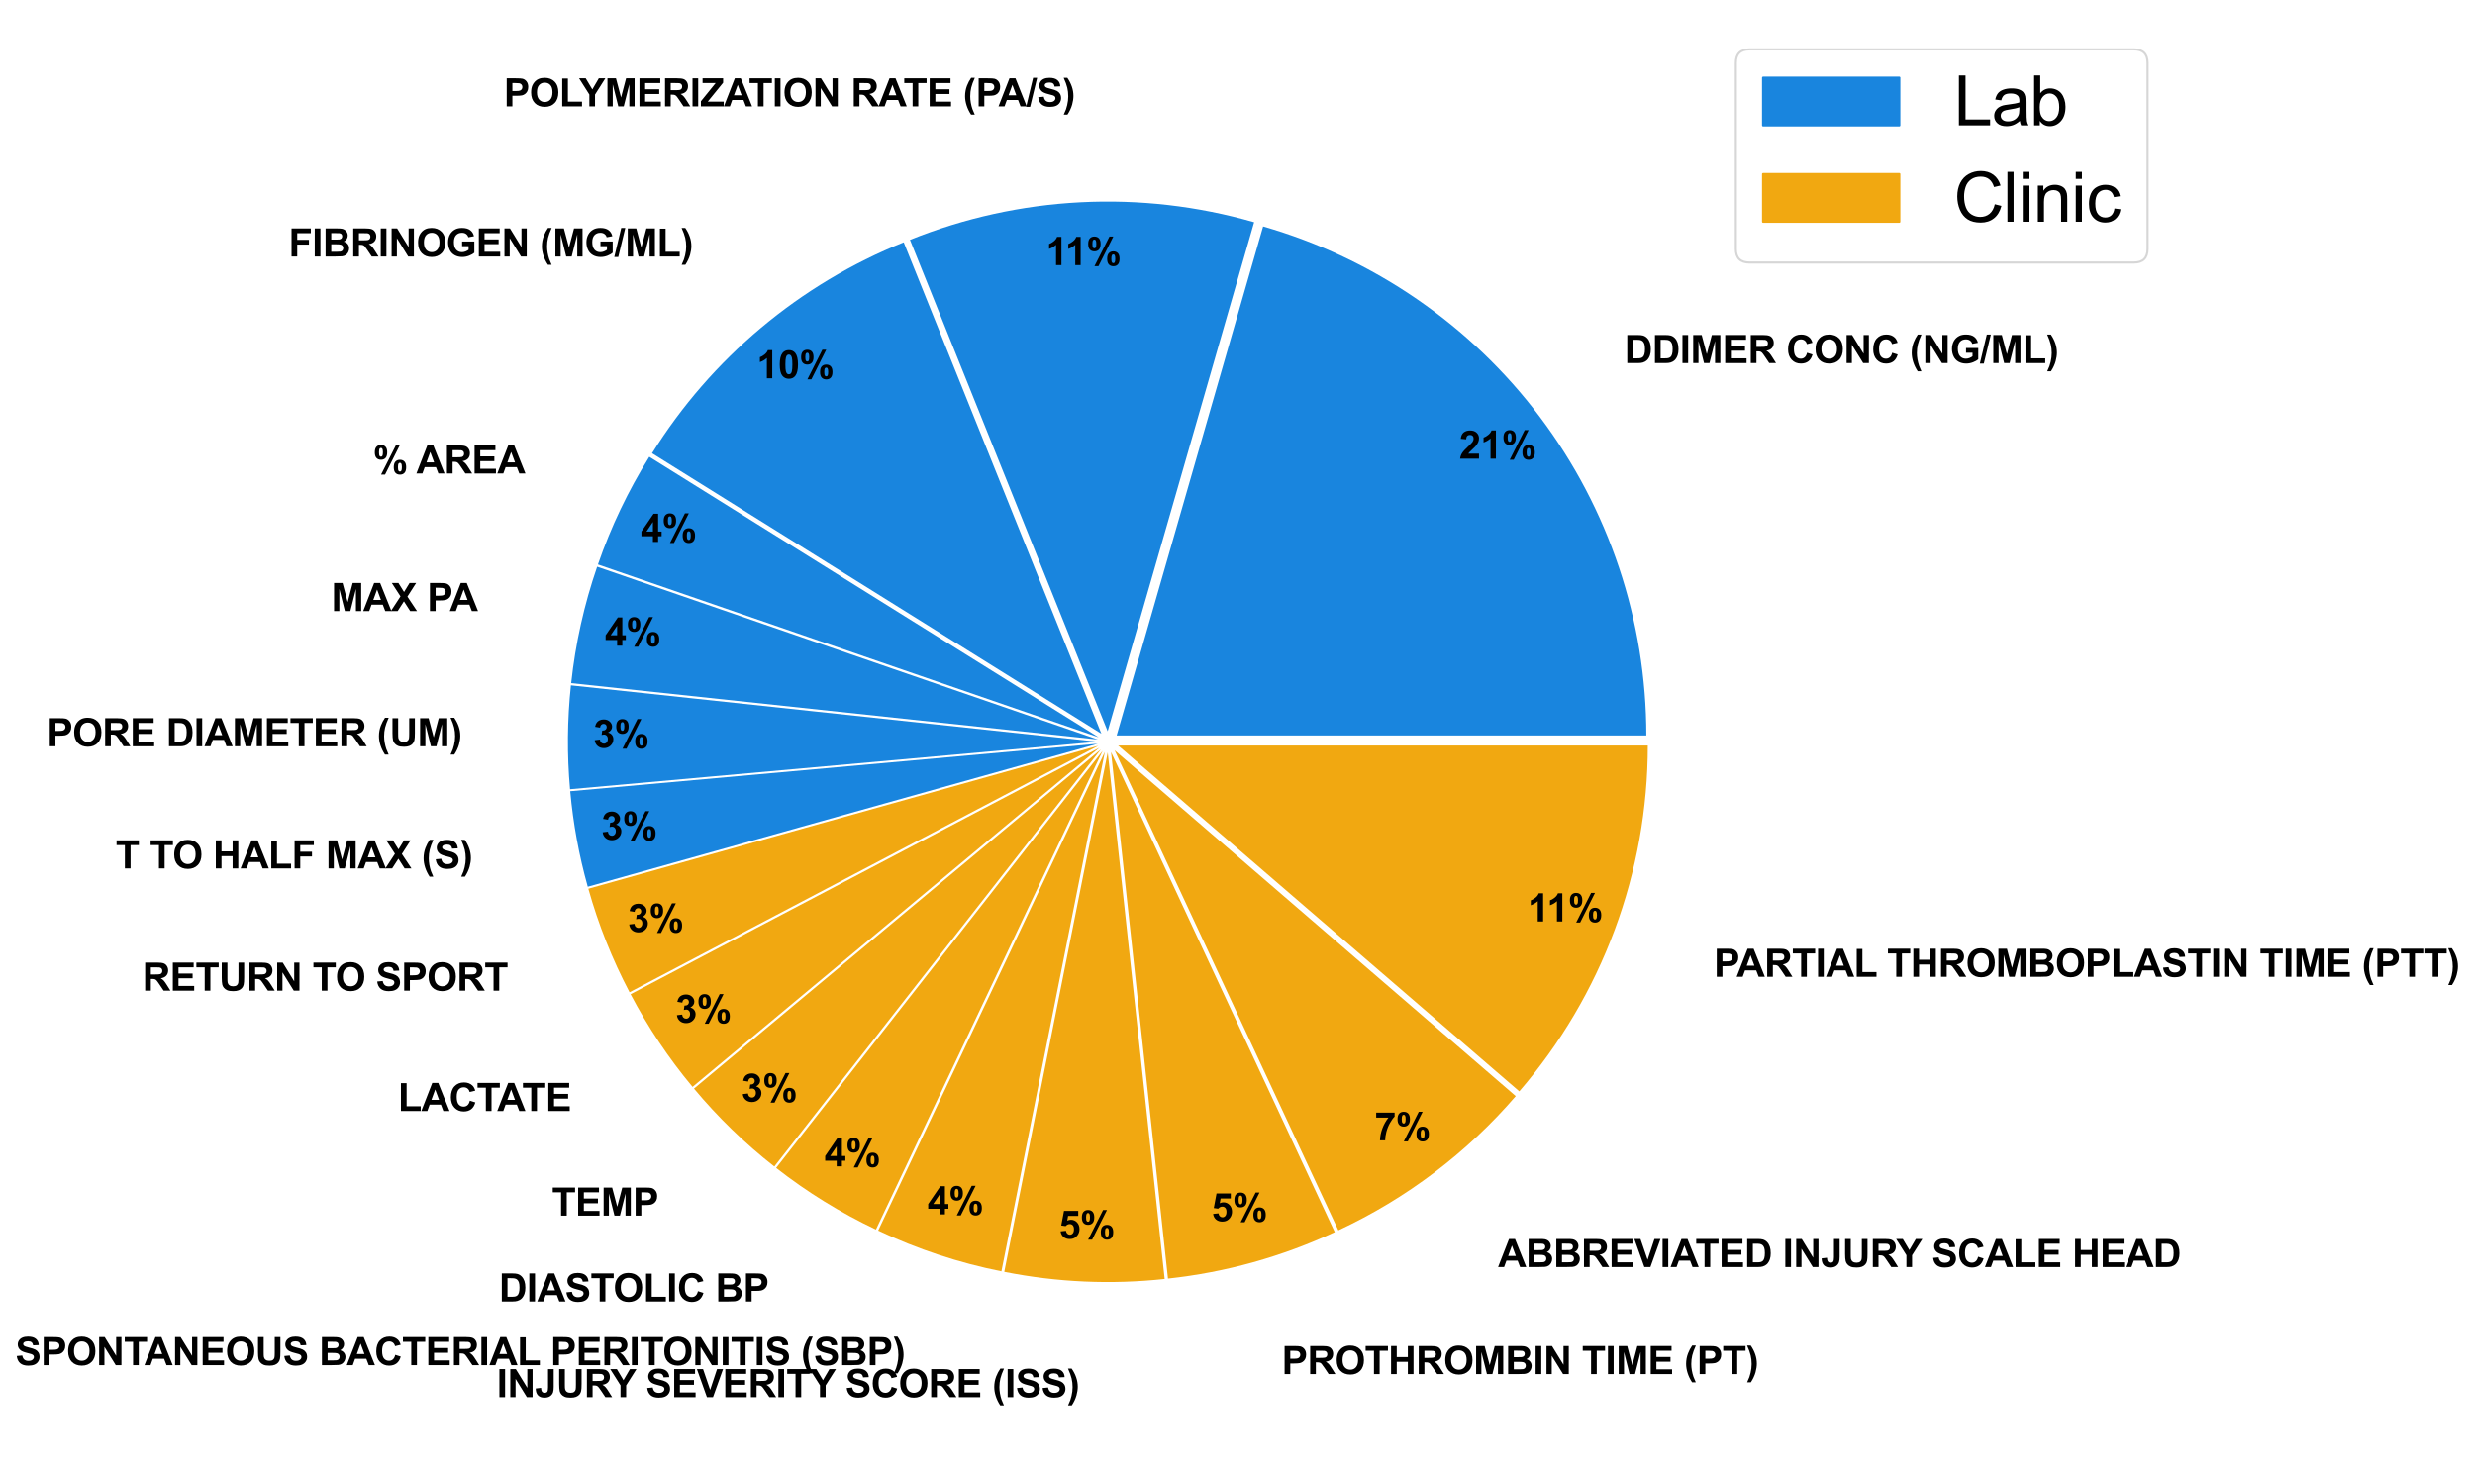 <?xml version="1.0" encoding="utf-8" standalone="no"?>
<!DOCTYPE svg PUBLIC "-//W3C//DTD SVG 1.1//EN"
  "http://www.w3.org/Graphics/SVG/1.1/DTD/svg11.dtd">
<svg xmlns:xlink="http://www.w3.org/1999/xlink" width="1162.648pt" height="696.96pt" viewBox="0 0 1162.648 696.96" xmlns="http://www.w3.org/2000/svg" version="1.1">
 <defs>
  <style type="text/css">*{stroke-linejoin: round; stroke-linecap: butt}</style>
 </defs>
 <g id="figure_1">
  <g id="patch_1">
   <path d="M 0 696.96 
L 1162.648 696.96 
L 1162.648 0 
L 0 0 
z
" style="fill: #ffffff"/>
  </g>
  <g id="axes_1">
   <g id="patch_2">
    <path d="M 773.374 345.486 
C 773.374 291.505 755.806 238.962 723.339 195.836 
C 690.872 152.71 645.236 121.299 593.359 106.372 
L 524.558 345.486 
z
" style="fill: #1985de"/>
   </g>
   <g id="patch_3">
    <path d="M 589.129 104.395 
C 562.662 96.779 535.113 93.611 507.607 95.019 
C 480.102 96.427 453.02 102.392 427.469 112.671 
L 520.328 343.509 
z
" style="fill: #1985de"/>
   </g>
   <g id="patch_4">
    <path d="M 424.526 113.827 
C 400.225 123.602 377.618 137.155 357.544 153.982 
C 337.47 170.809 320.178 190.701 306.309 212.922 
L 517.385 344.666 
z
" style="fill: #1985de"/>
   </g>
   <g id="patch_5">
    <path d="M 305.015 214.593 
C 300.058 222.534 295.554 230.749 291.523 239.197 
C 287.492 247.646 283.942 256.315 280.888 265.164 
L 516.091 346.336 
z
" style="fill: #1985de"/>
   </g>
   <g id="patch_6">
    <path d="M 280.522 266.223 
C 277.469 275.071 274.917 284.085 272.879 293.22 
C 270.841 302.356 269.32 311.599 268.323 320.906 
L 515.725 347.396 
z
" style="fill: #1985de"/>
   </g>
   <g id="patch_7">
    <path d="M 268.204 321.948 
C 267.337 330.05 266.868 338.19 266.799 346.338 
C 266.73 354.486 267.062 362.633 267.792 370.749 
L 515.606 348.437 
z
" style="fill: #1985de"/>
   </g>
   <g id="patch_8">
    <path d="M 267.874 371.689 
C 268.557 379.273 269.587 386.821 270.962 394.31 
C 272.337 401.799 274.055 409.221 276.111 416.553 
L 515.688 349.378 
z
" style="fill: #1985de"/>
   </g>
   <g id="patch_9">
    <path d="M 276.382 417.494 
C 278.741 425.909 281.543 434.194 284.774 442.314 
C 288.005 450.434 291.662 458.378 295.729 466.114 
L 515.958 350.319 
z
" style="fill: #f1a811"/>
   </g>
   <g id="patch_10">
    <path d="M 296.216 467.04 
C 300.287 474.783 304.763 482.305 309.626 489.576 
C 314.489 496.846 319.733 503.856 325.334 510.574 
L 516.446 351.246 
z
" style="fill: #f1a811"/>
   </g>
   <g id="patch_11">
    <path d="M 326.006 511.38 
C 331.628 518.124 337.603 524.566 343.907 530.678 
C 350.21 536.79 356.832 542.564 363.746 547.976 
L 517.118 352.052 
z
" style="fill: #f1a811"/>
   </g>
   <g id="patch_12">
    <path d="M 364.595 548.638 
C 371.843 554.312 379.401 559.579 387.233 564.416 
C 395.065 569.252 403.159 573.65 411.479 577.59 
L 517.967 352.713 
z
" style="fill: #f1a811"/>
   </g>
   <g id="patch_13">
    <path d="M 412.531 578.081 
C 421.742 582.443 431.213 586.235 440.89 589.435 
C 450.567 592.635 460.431 595.238 470.427 597.229 
L 519.019 353.204 
z
" style="fill: #f1a811"/>
   </g>
   <g id="patch_14">
    <path d="M 471.768 597.475 
C 484.149 599.941 496.7 601.46 509.311 602.021 
C 521.922 602.582 534.558 602.182 547.109 600.825 
L 520.361 353.451 
z
" style="fill: #f1a811"/>
   </g>
   <g id="patch_15">
    <path d="M 548.667 600.647 
C 562.215 599.182 575.621 596.606 588.748 592.946 
C 601.875 589.286 614.679 584.553 627.031 578.796 
L 521.919 353.273 
z
" style="fill: #f1a811"/>
   </g>
   <g id="patch_16">
    <path d="M 628.697 577.971 
C 644.618 570.551 659.708 561.465 673.715 550.867 
C 687.723 540.268 700.569 528.216 712.038 514.912 
L 523.585 352.448 
z
" style="fill: #f1a811"/>
   </g>
   <g id="patch_17">
    <path d="M 713.7 512.677 
C 733.015 490.272 748.181 464.6 758.484 436.87 
C 768.787 409.141 774.063 379.794 774.063 350.212 
L 525.247 350.212 
z
" style="fill: #f1a811"/>
   </g>
   <g id="matplotlib.axis_1"/>
   <g id="matplotlib.axis_2"/>
   <g id="text_1">
    <!-- DDIMER CONC (NG/ML) -->
    <g transform="translate(763.096 170.563) scale(0.18 -0.18)">
     <defs>
      <path id="Arial-BoldMT-44" d="M 463 4581 
L 2153 4581 
Q 2725 4581 3025 4494 
Q 3428 4375 3715 4072 
Q 4003 3769 4153 3330 
Q 4303 2891 4303 2247 
Q 4303 1681 4163 1272 
Q 3991 772 3672 463 
Q 3431 228 3022 97 
Q 2716 0 2203 0 
L 463 0 
L 463 4581 
z
M 1388 3806 
L 1388 772 
L 2078 772 
Q 2466 772 2638 816 
Q 2863 872 3011 1006 
Q 3159 1141 3253 1448 
Q 3347 1756 3347 2288 
Q 3347 2819 3253 3103 
Q 3159 3388 2990 3547 
Q 2822 3706 2563 3763 
Q 2369 3806 1803 3806 
L 1388 3806 
z
" transform="scale(0.016)"/>
      <path id="Arial-BoldMT-49" d="M 438 0 
L 438 4581 
L 1363 4581 
L 1363 0 
L 438 0 
z
" transform="scale(0.016)"/>
      <path id="Arial-BoldMT-4d" d="M 453 0 
L 453 4581 
L 1838 4581 
L 2669 1456 
L 3491 4581 
L 4878 4581 
L 4878 0 
L 4019 0 
L 4019 3606 
L 3109 0 
L 2219 0 
L 1313 3606 
L 1313 0 
L 453 0 
z
" transform="scale(0.016)"/>
      <path id="Arial-BoldMT-45" d="M 466 0 
L 466 4581 
L 3863 4581 
L 3863 3806 
L 1391 3806 
L 1391 2791 
L 3691 2791 
L 3691 2019 
L 1391 2019 
L 1391 772 
L 3950 772 
L 3950 0 
L 466 0 
z
" transform="scale(0.016)"/>
      <path id="Arial-BoldMT-52" d="M 469 0 
L 469 4581 
L 2416 4581 
Q 3150 4581 3483 4457 
Q 3816 4334 4016 4018 
Q 4216 3703 4216 3297 
Q 4216 2781 3912 2445 
Q 3609 2109 3006 2022 
Q 3306 1847 3501 1637 
Q 3697 1428 4028 894 
L 4588 0 
L 3481 0 
L 2813 997 
Q 2456 1531 2325 1670 
Q 2194 1809 2047 1861 
Q 1900 1913 1581 1913 
L 1394 1913 
L 1394 0 
L 469 0 
z
M 1394 2644 
L 2078 2644 
Q 2744 2644 2909 2700 
Q 3075 2756 3169 2893 
Q 3263 3031 3263 3238 
Q 3263 3469 3139 3611 
Q 3016 3753 2791 3791 
Q 2678 3806 2116 3806 
L 1394 3806 
L 1394 2644 
z
" transform="scale(0.016)"/>
      <path id="Arial-BoldMT-20" transform="scale(0.016)"/>
      <path id="Arial-BoldMT-43" d="M 3397 1684 
L 4294 1400 
Q 4088 650 3608 286 
Q 3128 -78 2391 -78 
Q 1478 -78 890 545 
Q 303 1169 303 2250 
Q 303 3394 893 4026 
Q 1484 4659 2447 4659 
Q 3288 4659 3813 4163 
Q 4125 3869 4281 3319 
L 3366 3100 
Q 3284 3456 3026 3662 
Q 2769 3869 2400 3869 
Q 1891 3869 1573 3503 
Q 1256 3138 1256 2319 
Q 1256 1450 1568 1081 
Q 1881 713 2381 713 
Q 2750 713 3015 947 
Q 3281 1181 3397 1684 
z
" transform="scale(0.016)"/>
      <path id="Arial-BoldMT-4f" d="M 278 2263 
Q 278 2963 488 3438 
Q 644 3788 914 4066 
Q 1184 4344 1506 4478 
Q 1934 4659 2494 4659 
Q 3506 4659 4114 4031 
Q 4722 3403 4722 2284 
Q 4722 1175 4119 548 
Q 3516 -78 2506 -78 
Q 1484 -78 881 545 
Q 278 1169 278 2263 
z
M 1231 2294 
Q 1231 1516 1590 1114 
Q 1950 713 2503 713 
Q 3056 713 3411 1111 
Q 3766 1509 3766 2306 
Q 3766 3094 3420 3481 
Q 3075 3869 2503 3869 
Q 1931 3869 1581 3476 
Q 1231 3084 1231 2294 
z
" transform="scale(0.016)"/>
      <path id="Arial-BoldMT-4e" d="M 475 0 
L 475 4581 
L 1375 4581 
L 3250 1522 
L 3250 4581 
L 4109 4581 
L 4109 0 
L 3181 0 
L 1334 2988 
L 1334 0 
L 475 0 
z
" transform="scale(0.016)"/>
      <path id="Arial-BoldMT-28" d="M 1916 -1347 
L 1313 -1347 
Q 834 -625 584 153 
Q 334 931 334 1659 
Q 334 2563 644 3369 
Q 913 4069 1325 4659 
L 1925 4659 
Q 1497 3713 1336 3048 
Q 1175 2384 1175 1641 
Q 1175 1128 1270 590 
Q 1366 53 1531 -431 
Q 1641 -750 1916 -1347 
z
" transform="scale(0.016)"/>
      <path id="Arial-BoldMT-47" d="M 2597 1684 
L 2597 2456 
L 4591 2456 
L 4591 631 
Q 4300 350 3748 136 
Q 3197 -78 2631 -78 
Q 1913 -78 1378 223 
Q 844 525 575 1086 
Q 306 1647 306 2306 
Q 306 3022 606 3578 
Q 906 4134 1484 4431 
Q 1925 4659 2581 4659 
Q 3434 4659 3914 4301 
Q 4394 3944 4531 3313 
L 3613 3141 
Q 3516 3478 3248 3673 
Q 2981 3869 2581 3869 
Q 1975 3869 1617 3484 
Q 1259 3100 1259 2344 
Q 1259 1528 1621 1120 
Q 1984 713 2572 713 
Q 2863 713 3155 827 
Q 3447 941 3656 1103 
L 3656 1684 
L 2597 1684 
z
" transform="scale(0.016)"/>
      <path id="Arial-BoldMT-2f" d="M -9 -78 
L 1125 4659 
L 1784 4659 
L 638 -78 
L -9 -78 
z
" transform="scale(0.016)"/>
      <path id="Arial-BoldMT-4c" d="M 491 0 
L 491 4544 
L 1416 4544 
L 1416 772 
L 3716 772 
L 3716 0 
L 491 0 
z
" transform="scale(0.016)"/>
      <path id="Arial-BoldMT-29" d="M 216 -1347 
Q 475 -791 581 -494 
Q 688 -197 778 190 
Q 869 578 912 926 
Q 956 1275 956 1641 
Q 956 2384 797 3048 
Q 638 3713 209 4659 
L 806 4659 
Q 1278 3988 1539 3234 
Q 1800 2481 1800 1706 
Q 1800 1053 1594 306 
Q 1359 -531 822 -1347 
L 216 -1347 
z
" transform="scale(0.016)"/>
     </defs>
     <use xlink:href="#Arial-BoldMT-44"/>
     <use xlink:href="#Arial-BoldMT-44" x="72.217"/>
     <use xlink:href="#Arial-BoldMT-49" x="144.434"/>
     <use xlink:href="#Arial-BoldMT-4d" x="172.217"/>
     <use xlink:href="#Arial-BoldMT-45" x="255.518"/>
     <use xlink:href="#Arial-BoldMT-52" x="322.217"/>
     <use xlink:href="#Arial-BoldMT-20" x="394.434"/>
     <use xlink:href="#Arial-BoldMT-43" x="422.217"/>
     <use xlink:href="#Arial-BoldMT-4f" x="494.434"/>
     <use xlink:href="#Arial-BoldMT-4e" x="572.217"/>
     <use xlink:href="#Arial-BoldMT-43" x="644.434"/>
     <use xlink:href="#Arial-BoldMT-20" x="716.65"/>
     <use xlink:href="#Arial-BoldMT-28" x="744.434"/>
     <use xlink:href="#Arial-BoldMT-4e" x="777.734"/>
     <use xlink:href="#Arial-BoldMT-47" x="849.951"/>
     <use xlink:href="#Arial-BoldMT-2f" x="927.734"/>
     <use xlink:href="#Arial-BoldMT-4d" x="955.518"/>
     <use xlink:href="#Arial-BoldMT-4c" x="1038.818"/>
     <use xlink:href="#Arial-BoldMT-29" x="1099.902"/>
    </g>
   </g>
   <g id="text_2">
    <!-- 21% -->
    <g transform="translate(685.449 215.467) scale(0.18 -0.18)">
     <defs>
      <path id="Arial-BoldMT-32" d="M 3238 816 
L 3238 0 
L 159 0 
Q 209 463 459 877 
Q 709 1291 1447 1975 
Q 2041 2528 2175 2725 
Q 2356 2997 2356 3263 
Q 2356 3556 2198 3714 
Q 2041 3872 1763 3872 
Q 1488 3872 1325 3706 
Q 1163 3541 1138 3156 
L 263 3244 
Q 341 3969 753 4284 
Q 1166 4600 1784 4600 
Q 2463 4600 2850 4234 
Q 3238 3869 3238 3325 
Q 3238 3016 3127 2736 
Q 3016 2456 2775 2150 
Q 2616 1947 2200 1565 
Q 1784 1184 1673 1059 
Q 1563 934 1494 816 
L 3238 816 
z
" transform="scale(0.016)"/>
      <path id="Arial-BoldMT-31" d="M 2519 0 
L 1641 0 
L 1641 3309 
Q 1159 2859 506 2644 
L 506 3441 
Q 850 3553 1253 3867 
Q 1656 4181 1806 4600 
L 2519 4600 
L 2519 0 
z
" transform="scale(0.016)"/>
      <path id="Arial-BoldMT-25" d="M 278 3450 
Q 278 4066 548 4362 
Q 819 4659 1281 4659 
Q 1759 4659 2029 4364 
Q 2300 4069 2300 3450 
Q 2300 2834 2029 2537 
Q 1759 2241 1297 2241 
Q 819 2241 548 2536 
Q 278 2831 278 3450 
z
M 963 3456 
Q 963 3009 1066 2856 
Q 1144 2744 1281 2744 
Q 1422 2744 1500 2856 
Q 1600 3009 1600 3456 
Q 1600 3903 1500 4053 
Q 1422 4169 1281 4169 
Q 1144 4169 1066 4056 
Q 963 3903 963 3456 
z
M 1950 -175 
L 1300 -175 
L 3741 4659 
L 4372 4659 
L 1950 -175 
z
M 3369 1028 
Q 3369 1644 3639 1941 
Q 3909 2238 4378 2238 
Q 4850 2238 5120 1941 
Q 5391 1644 5391 1028 
Q 5391 409 5120 112 
Q 4850 -184 4388 -184 
Q 3909 -184 3639 112 
Q 3369 409 3369 1028 
z
M 4053 1031 
Q 4053 584 4156 434 
Q 4234 319 4372 319 
Q 4513 319 4588 431 
Q 4691 584 4691 1031 
Q 4691 1478 4591 1631 
Q 4513 1744 4372 1744 
Q 4231 1744 4156 1631 
Q 4053 1478 4053 1031 
z
" transform="scale(0.016)"/>
     </defs>
     <use xlink:href="#Arial-BoldMT-32"/>
     <use xlink:href="#Arial-BoldMT-31" x="55.615"/>
     <use xlink:href="#Arial-BoldMT-25" x="111.23"/>
    </g>
   </g>
   <g id="text_3">
    <!-- POLYMERIZATION RATE (PA/S) -->
    <g transform="translate(236.692 49.978) scale(0.18 -0.18)">
     <defs>
      <path id="Arial-BoldMT-50" d="M 466 0 
L 466 4581 
L 1950 4581 
Q 2794 4581 3050 4513 
Q 3444 4409 3709 4064 
Q 3975 3719 3975 3172 
Q 3975 2750 3822 2462 
Q 3669 2175 3433 2011 
Q 3197 1847 2953 1794 
Q 2622 1728 1994 1728 
L 1391 1728 
L 1391 0 
L 466 0 
z
M 1391 3806 
L 1391 2506 
L 1897 2506 
Q 2444 2506 2628 2578 
Q 2813 2650 2917 2803 
Q 3022 2956 3022 3159 
Q 3022 3409 2875 3571 
Q 2728 3734 2503 3775 
Q 2338 3806 1838 3806 
L 1391 3806 
z
" transform="scale(0.016)"/>
      <path id="Arial-BoldMT-59" d="M 1669 0 
L 1669 1928 
L -9 4581 
L 1075 4581 
L 2153 2769 
L 3209 4581 
L 4275 4581 
L 2591 1922 
L 2591 0 
L 1669 0 
z
" transform="scale(0.016)"/>
      <path id="Arial-BoldMT-5a" d="M 69 0 
L 69 834 
L 2475 3806 
L 341 3806 
L 341 4581 
L 3694 4581 
L 3694 3863 
L 1184 772 
L 3791 772 
L 3791 0 
L 69 0 
z
" transform="scale(0.016)"/>
      <path id="Arial-BoldMT-41" d="M 4597 0 
L 3591 0 
L 3191 1041 
L 1359 1041 
L 981 0 
L 0 0 
L 1784 4581 
L 2763 4581 
L 4597 0 
z
M 2894 1813 
L 2263 3513 
L 1644 1813 
L 2894 1813 
z
" transform="scale(0.016)"/>
      <path id="Arial-BoldMT-54" d="M 1497 0 
L 1497 3806 
L 138 3806 
L 138 4581 
L 3778 4581 
L 3778 3806 
L 2422 3806 
L 2422 0 
L 1497 0 
z
" transform="scale(0.016)"/>
      <path id="Arial-BoldMT-53" d="M 231 1491 
L 1131 1578 
Q 1213 1125 1461 912 
Q 1709 700 2131 700 
Q 2578 700 2804 889 
Q 3031 1078 3031 1331 
Q 3031 1494 2936 1608 
Q 2841 1722 2603 1806 
Q 2441 1863 1863 2006 
Q 1119 2191 819 2459 
Q 397 2838 397 3381 
Q 397 3731 595 4036 
Q 794 4341 1167 4500 
Q 1541 4659 2069 4659 
Q 2931 4659 3367 4281 
Q 3803 3903 3825 3272 
L 2900 3231 
Q 2841 3584 2645 3739 
Q 2450 3894 2059 3894 
Q 1656 3894 1428 3728 
Q 1281 3622 1281 3444 
Q 1281 3281 1419 3166 
Q 1594 3019 2269 2859 
Q 2944 2700 3267 2529 
Q 3591 2359 3773 2064 
Q 3956 1769 3956 1334 
Q 3956 941 3737 597 
Q 3519 253 3119 86 
Q 2719 -81 2122 -81 
Q 1253 -81 787 320 
Q 322 722 231 1491 
z
" transform="scale(0.016)"/>
     </defs>
     <use xlink:href="#Arial-BoldMT-50"/>
     <use xlink:href="#Arial-BoldMT-4f" x="66.699"/>
     <use xlink:href="#Arial-BoldMT-4c" x="144.482"/>
     <use xlink:href="#Arial-BoldMT-59" x="196.441"/>
     <use xlink:href="#Arial-BoldMT-4d" x="263.141"/>
     <use xlink:href="#Arial-BoldMT-45" x="346.441"/>
     <use xlink:href="#Arial-BoldMT-52" x="413.141"/>
     <use xlink:href="#Arial-BoldMT-49" x="485.357"/>
     <use xlink:href="#Arial-BoldMT-5a" x="513.141"/>
     <use xlink:href="#Arial-BoldMT-41" x="574.225"/>
     <use xlink:href="#Arial-BoldMT-54" x="639.066"/>
     <use xlink:href="#Arial-BoldMT-49" x="700.15"/>
     <use xlink:href="#Arial-BoldMT-4f" x="727.934"/>
     <use xlink:href="#Arial-BoldMT-4e" x="805.717"/>
     <use xlink:href="#Arial-BoldMT-20" x="877.934"/>
     <use xlink:href="#Arial-BoldMT-52" x="905.717"/>
     <use xlink:href="#Arial-BoldMT-41" x="977.934"/>
     <use xlink:href="#Arial-BoldMT-54" x="1042.775"/>
     <use xlink:href="#Arial-BoldMT-45" x="1103.859"/>
     <use xlink:href="#Arial-BoldMT-20" x="1170.559"/>
     <use xlink:href="#Arial-BoldMT-28" x="1198.342"/>
     <use xlink:href="#Arial-BoldMT-50" x="1231.643"/>
     <use xlink:href="#Arial-BoldMT-41" x="1290.967"/>
     <use xlink:href="#Arial-BoldMT-2f" x="1363.184"/>
     <use xlink:href="#Arial-BoldMT-53" x="1390.967"/>
     <use xlink:href="#Arial-BoldMT-29" x="1457.666"/>
    </g>
   </g>
   <g id="text_4">
    <!-- 11% -->
    <g transform="translate(491.362 124.534) scale(0.18 -0.18)">
     <use xlink:href="#Arial-BoldMT-31"/>
     <use xlink:href="#Arial-BoldMT-31" x="50.115"/>
     <use xlink:href="#Arial-BoldMT-25" x="105.73"/>
    </g>
   </g>
   <g id="text_5">
    <!-- FIBRINOGEN (MG/ML) -->
    <g transform="translate(135.606 120.503) scale(0.18 -0.18)">
     <defs>
      <path id="Arial-BoldMT-46" d="M 472 0 
L 472 4581 
L 3613 4581 
L 3613 3806 
L 1397 3806 
L 1397 2722 
L 3309 2722 
L 3309 1947 
L 1397 1947 
L 1397 0 
L 472 0 
z
" transform="scale(0.016)"/>
      <path id="Arial-BoldMT-42" d="M 469 4581 
L 2300 4581 
Q 2844 4581 3111 4536 
Q 3378 4491 3589 4347 
Q 3800 4203 3940 3964 
Q 4081 3725 4081 3428 
Q 4081 3106 3907 2837 
Q 3734 2569 3438 2434 
Q 3856 2313 4081 2019 
Q 4306 1725 4306 1328 
Q 4306 1016 4161 720 
Q 4016 425 3764 248 
Q 3513 72 3144 31 
Q 2913 6 2028 0 
L 469 0 
L 469 4581 
z
M 1394 3819 
L 1394 2759 
L 2000 2759 
Q 2541 2759 2672 2775 
Q 2909 2803 3045 2939 
Q 3181 3075 3181 3297 
Q 3181 3509 3064 3642 
Q 2947 3775 2716 3803 
Q 2578 3819 1925 3819 
L 1394 3819 
z
M 1394 1997 
L 1394 772 
L 2250 772 
Q 2750 772 2884 800 
Q 3091 838 3220 983 
Q 3350 1128 3350 1372 
Q 3350 1578 3250 1722 
Q 3150 1866 2961 1931 
Q 2772 1997 2141 1997 
L 1394 1997 
z
" transform="scale(0.016)"/>
     </defs>
     <use xlink:href="#Arial-BoldMT-46"/>
     <use xlink:href="#Arial-BoldMT-49" x="61.084"/>
     <use xlink:href="#Arial-BoldMT-42" x="88.867"/>
     <use xlink:href="#Arial-BoldMT-52" x="161.084"/>
     <use xlink:href="#Arial-BoldMT-49" x="233.301"/>
     <use xlink:href="#Arial-BoldMT-4e" x="261.084"/>
     <use xlink:href="#Arial-BoldMT-4f" x="333.301"/>
     <use xlink:href="#Arial-BoldMT-47" x="411.084"/>
     <use xlink:href="#Arial-BoldMT-45" x="488.867"/>
     <use xlink:href="#Arial-BoldMT-4e" x="555.566"/>
     <use xlink:href="#Arial-BoldMT-20" x="627.783"/>
     <use xlink:href="#Arial-BoldMT-28" x="655.566"/>
     <use xlink:href="#Arial-BoldMT-4d" x="688.867"/>
     <use xlink:href="#Arial-BoldMT-47" x="772.168"/>
     <use xlink:href="#Arial-BoldMT-2f" x="849.951"/>
     <use xlink:href="#Arial-BoldMT-4d" x="877.734"/>
     <use xlink:href="#Arial-BoldMT-4c" x="961.035"/>
     <use xlink:href="#Arial-BoldMT-29" x="1022.119"/>
    </g>
   </g>
   <g id="text_6">
    <!-- 10% -->
    <g transform="translate(355.516 177.716) scale(0.18 -0.18)">
     <defs>
      <path id="Arial-BoldMT-30" d="M 1756 4600 
Q 2422 4600 2797 4125 
Q 3244 3563 3244 2259 
Q 3244 959 2794 391 
Q 2422 -78 1756 -78 
Q 1088 -78 678 436 
Q 269 950 269 2269 
Q 269 3563 719 4131 
Q 1091 4600 1756 4600 
z
M 1756 3872 
Q 1597 3872 1472 3770 
Q 1347 3669 1278 3406 
Q 1188 3066 1188 2259 
Q 1188 1453 1269 1151 
Q 1350 850 1473 750 
Q 1597 650 1756 650 
Q 1916 650 2041 751 
Q 2166 853 2234 1116 
Q 2325 1453 2325 2259 
Q 2325 3066 2244 3367 
Q 2163 3669 2039 3770 
Q 1916 3872 1756 3872 
z
" transform="scale(0.016)"/>
     </defs>
     <use xlink:href="#Arial-BoldMT-31"/>
     <use xlink:href="#Arial-BoldMT-30" x="55.615"/>
     <use xlink:href="#Arial-BoldMT-25" x="111.23"/>
    </g>
   </g>
   <g id="text_7">
    <!-- % AREA -->
    <g transform="translate(175.273 222.436) scale(0.18 -0.18)">
     <use xlink:href="#Arial-BoldMT-25"/>
     <use xlink:href="#Arial-BoldMT-20" x="88.916"/>
     <use xlink:href="#Arial-BoldMT-41" x="112.949"/>
     <use xlink:href="#Arial-BoldMT-52" x="185.166"/>
     <use xlink:href="#Arial-BoldMT-45" x="257.383"/>
     <use xlink:href="#Arial-BoldMT-41" x="324.082"/>
    </g>
   </g>
   <g id="text_8">
    <!-- 4% -->
    <g transform="translate(300.972 254.577) scale(0.18 -0.18)">
     <defs>
      <path id="Arial-BoldMT-34" d="M 1994 0 
L 1994 922 
L 119 922 
L 119 1691 
L 2106 4600 
L 2844 4600 
L 2844 1694 
L 3413 1694 
L 3413 922 
L 2844 922 
L 2844 0 
L 1994 0 
z
M 1994 1694 
L 1994 3259 
L 941 1694 
L 1994 1694 
z
" transform="scale(0.016)"/>
     </defs>
     <use xlink:href="#Arial-BoldMT-34"/>
     <use xlink:href="#Arial-BoldMT-25" x="55.615"/>
    </g>
   </g>
   <g id="text_9">
    <!-- MAX PA -->
    <g transform="translate(155.631 287.051) scale(0.18 -0.18)">
     <defs>
      <path id="Arial-BoldMT-58" d="M 0 0 
L 1566 2391 
L 147 4581 
L 1228 4581 
L 2147 3109 
L 3047 4581 
L 4119 4581 
L 2694 2356 
L 4259 0 
L 3144 0 
L 2128 1584 
L 1109 0 
L 0 0 
z
" transform="scale(0.016)"/>
     </defs>
     <use xlink:href="#Arial-BoldMT-4d"/>
     <use xlink:href="#Arial-BoldMT-41" x="83.301"/>
     <use xlink:href="#Arial-BoldMT-58" x="155.518"/>
     <use xlink:href="#Arial-BoldMT-20" x="222.217"/>
     <use xlink:href="#Arial-BoldMT-50" x="250"/>
     <use xlink:href="#Arial-BoldMT-41" x="309.324"/>
    </g>
   </g>
   <g id="text_10">
    <!-- 4% -->
    <g transform="translate(284.156 303.304) scale(0.18 -0.18)">
     <use xlink:href="#Arial-BoldMT-34"/>
     <use xlink:href="#Arial-BoldMT-25" x="55.615"/>
    </g>
   </g>
   <g id="text_11">
    <!-- PORE DIAMETER (UM) -->
    <g transform="translate(22.044 350.576) scale(0.18 -0.18)">
     <defs>
      <path id="Arial-BoldMT-55" d="M 459 4581 
L 1384 4581 
L 1384 2100 
Q 1384 1509 1419 1334 
Q 1478 1053 1701 883 
Q 1925 713 2313 713 
Q 2706 713 2906 873 
Q 3106 1034 3147 1268 
Q 3188 1503 3188 2047 
L 3188 4581 
L 4113 4581 
L 4113 2175 
Q 4113 1350 4038 1009 
Q 3963 669 3761 434 
Q 3559 200 3221 61 
Q 2884 -78 2341 -78 
Q 1684 -78 1345 73 
Q 1006 225 809 467 
Q 613 709 550 975 
Q 459 1369 459 2138 
L 459 4581 
z
" transform="scale(0.016)"/>
     </defs>
     <use xlink:href="#Arial-BoldMT-50"/>
     <use xlink:href="#Arial-BoldMT-4f" x="66.699"/>
     <use xlink:href="#Arial-BoldMT-52" x="144.482"/>
     <use xlink:href="#Arial-BoldMT-45" x="216.699"/>
     <use xlink:href="#Arial-BoldMT-20" x="283.398"/>
     <use xlink:href="#Arial-BoldMT-44" x="311.182"/>
     <use xlink:href="#Arial-BoldMT-49" x="383.398"/>
     <use xlink:href="#Arial-BoldMT-41" x="411.182"/>
     <use xlink:href="#Arial-BoldMT-4d" x="483.398"/>
     <use xlink:href="#Arial-BoldMT-45" x="566.699"/>
     <use xlink:href="#Arial-BoldMT-54" x="633.398"/>
     <use xlink:href="#Arial-BoldMT-45" x="694.482"/>
     <use xlink:href="#Arial-BoldMT-52" x="761.182"/>
     <use xlink:href="#Arial-BoldMT-20" x="833.398"/>
     <use xlink:href="#Arial-BoldMT-28" x="861.182"/>
     <use xlink:href="#Arial-BoldMT-55" x="894.482"/>
     <use xlink:href="#Arial-BoldMT-4d" x="966.699"/>
     <use xlink:href="#Arial-BoldMT-29" x="1050"/>
    </g>
   </g>
   <g id="text_12">
    <!-- 3% -->
    <g transform="translate(278.672 351.214) scale(0.18 -0.18)">
     <defs>
      <path id="Arial-BoldMT-33" d="M 241 1216 
L 1091 1319 
Q 1131 994 1309 822 
Q 1488 650 1741 650 
Q 2013 650 2198 856 
Q 2384 1063 2384 1413 
Q 2384 1744 2206 1937 
Q 2028 2131 1772 2131 
Q 1603 2131 1369 2066 
L 1466 2781 
Q 1822 2772 2009 2936 
Q 2197 3100 2197 3372 
Q 2197 3603 2059 3740 
Q 1922 3878 1694 3878 
Q 1469 3878 1309 3722 
Q 1150 3566 1116 3266 
L 306 3403 
Q 391 3819 561 4067 
Q 731 4316 1036 4458 
Q 1341 4600 1719 4600 
Q 2366 4600 2756 4188 
Q 3078 3850 3078 3425 
Q 3078 2822 2419 2463 
Q 2813 2378 3048 2084 
Q 3284 1791 3284 1375 
Q 3284 772 2843 347 
Q 2403 -78 1747 -78 
Q 1125 -78 715 280 
Q 306 638 241 1216 
z
" transform="scale(0.016)"/>
     </defs>
     <use xlink:href="#Arial-BoldMT-33"/>
     <use xlink:href="#Arial-BoldMT-25" x="55.615"/>
    </g>
   </g>
   <g id="text_13">
    <!-- T TO HALF MAX (S) -->
    <g transform="translate(54.361 407.954) scale(0.18 -0.18)">
     <defs>
      <path id="Arial-BoldMT-48" d="M 469 0 
L 469 4581 
L 1394 4581 
L 1394 2778 
L 3206 2778 
L 3206 4581 
L 4131 4581 
L 4131 0 
L 3206 0 
L 3206 2003 
L 1394 2003 
L 1394 0 
L 469 0 
z
" transform="scale(0.016)"/>
     </defs>
     <use xlink:href="#Arial-BoldMT-54"/>
     <use xlink:href="#Arial-BoldMT-20" x="61.084"/>
     <use xlink:href="#Arial-BoldMT-54" x="88.867"/>
     <use xlink:href="#Arial-BoldMT-4f" x="148.201"/>
     <use xlink:href="#Arial-BoldMT-20" x="225.984"/>
     <use xlink:href="#Arial-BoldMT-48" x="253.768"/>
     <use xlink:href="#Arial-BoldMT-41" x="325.984"/>
     <use xlink:href="#Arial-BoldMT-4c" x="398.201"/>
     <use xlink:href="#Arial-BoldMT-46" x="459.285"/>
     <use xlink:href="#Arial-BoldMT-20" x="520.369"/>
     <use xlink:href="#Arial-BoldMT-4d" x="548.152"/>
     <use xlink:href="#Arial-BoldMT-41" x="631.453"/>
     <use xlink:href="#Arial-BoldMT-58" x="703.67"/>
     <use xlink:href="#Arial-BoldMT-20" x="770.369"/>
     <use xlink:href="#Arial-BoldMT-28" x="798.152"/>
     <use xlink:href="#Arial-BoldMT-53" x="831.453"/>
     <use xlink:href="#Arial-BoldMT-29" x="898.152"/>
    </g>
   </g>
   <g id="text_14">
    <!-- 3% -->
    <g transform="translate(282.427 394.483) scale(0.18 -0.18)">
     <use xlink:href="#Arial-BoldMT-33"/>
     <use xlink:href="#Arial-BoldMT-25" x="55.615"/>
    </g>
   </g>
   <g id="text_15">
    <!-- RETURN TO SPORT -->
    <g transform="translate(66.851 465.379) scale(0.18 -0.18)">
     <use xlink:href="#Arial-BoldMT-52"/>
     <use xlink:href="#Arial-BoldMT-45" x="72.217"/>
     <use xlink:href="#Arial-BoldMT-54" x="138.916"/>
     <use xlink:href="#Arial-BoldMT-55" x="200"/>
     <use xlink:href="#Arial-BoldMT-52" x="272.217"/>
     <use xlink:href="#Arial-BoldMT-4e" x="344.434"/>
     <use xlink:href="#Arial-BoldMT-20" x="416.65"/>
     <use xlink:href="#Arial-BoldMT-54" x="444.434"/>
     <use xlink:href="#Arial-BoldMT-4f" x="503.768"/>
     <use xlink:href="#Arial-BoldMT-20" x="581.551"/>
     <use xlink:href="#Arial-BoldMT-53" x="609.334"/>
     <use xlink:href="#Arial-BoldMT-50" x="676.033"/>
     <use xlink:href="#Arial-BoldMT-4f" x="742.732"/>
     <use xlink:href="#Arial-BoldMT-52" x="820.516"/>
     <use xlink:href="#Arial-BoldMT-54" x="892.732"/>
    </g>
   </g>
   <g id="text_16">
    <!-- 3% -->
    <g transform="translate(294.884 437.78) scale(0.18 -0.18)">
     <use xlink:href="#Arial-BoldMT-33"/>
     <use xlink:href="#Arial-BoldMT-25" x="55.615"/>
    </g>
   </g>
   <g id="text_17">
    <!-- LACTATE -->
    <g transform="translate(186.931 521.908) scale(0.18 -0.18)">
     <use xlink:href="#Arial-BoldMT-4c"/>
     <use xlink:href="#Arial-BoldMT-41" x="61.084"/>
     <use xlink:href="#Arial-BoldMT-43" x="133.301"/>
     <use xlink:href="#Arial-BoldMT-54" x="205.518"/>
     <use xlink:href="#Arial-BoldMT-41" x="259.227"/>
     <use xlink:href="#Arial-BoldMT-54" x="324.068"/>
     <use xlink:href="#Arial-BoldMT-45" x="385.152"/>
    </g>
   </g>
   <g id="text_18">
    <!-- 3% -->
    <g transform="translate(317.3 480.409) scale(0.18 -0.18)">
     <use xlink:href="#Arial-BoldMT-33"/>
     <use xlink:href="#Arial-BoldMT-25" x="55.615"/>
    </g>
   </g>
   <g id="text_19">
    <!-- TEMP -->
    <g transform="translate(259.264 571.069) scale(0.18 -0.18)">
     <use xlink:href="#Arial-BoldMT-54"/>
     <use xlink:href="#Arial-BoldMT-45" x="61.084"/>
     <use xlink:href="#Arial-BoldMT-4d" x="127.783"/>
     <use xlink:href="#Arial-BoldMT-50" x="211.084"/>
    </g>
   </g>
   <g id="text_20">
    <!-- 3% -->
    <g transform="translate(348.22 517.481) scale(0.18 -0.18)">
     <use xlink:href="#Arial-BoldMT-33"/>
     <use xlink:href="#Arial-BoldMT-25" x="55.615"/>
    </g>
   </g>
   <g id="text_21">
    <!-- DIASTOLIC BP -->
    <g transform="translate(234.4 611.422) scale(0.18 -0.18)">
     <use xlink:href="#Arial-BoldMT-44"/>
     <use xlink:href="#Arial-BoldMT-49" x="72.217"/>
     <use xlink:href="#Arial-BoldMT-41" x="100"/>
     <use xlink:href="#Arial-BoldMT-53" x="172.217"/>
     <use xlink:href="#Arial-BoldMT-54" x="238.916"/>
     <use xlink:href="#Arial-BoldMT-4f" x="298.25"/>
     <use xlink:href="#Arial-BoldMT-4c" x="376.033"/>
     <use xlink:href="#Arial-BoldMT-49" x="437.117"/>
     <use xlink:href="#Arial-BoldMT-43" x="464.9"/>
     <use xlink:href="#Arial-BoldMT-20" x="537.117"/>
     <use xlink:href="#Arial-BoldMT-42" x="564.9"/>
     <use xlink:href="#Arial-BoldMT-50" x="637.117"/>
    </g>
   </g>
   <g id="text_22">
    <!-- 4% -->
    <g transform="translate(387.299 547.911) scale(0.18 -0.18)">
     <use xlink:href="#Arial-BoldMT-34"/>
     <use xlink:href="#Arial-BoldMT-25" x="55.615"/>
    </g>
   </g>
   <g id="text_23">
    <!-- SPONTANEOUS BACTERIAL PERITONITIS (SBP) -->
    <g transform="translate(7.2 641.339) scale(0.18 -0.18)">
     <use xlink:href="#Arial-BoldMT-53"/>
     <use xlink:href="#Arial-BoldMT-50" x="66.699"/>
     <use xlink:href="#Arial-BoldMT-4f" x="133.398"/>
     <use xlink:href="#Arial-BoldMT-4e" x="211.182"/>
     <use xlink:href="#Arial-BoldMT-54" x="283.398"/>
     <use xlink:href="#Arial-BoldMT-41" x="337.107"/>
     <use xlink:href="#Arial-BoldMT-4e" x="409.324"/>
     <use xlink:href="#Arial-BoldMT-45" x="481.541"/>
     <use xlink:href="#Arial-BoldMT-4f" x="548.24"/>
     <use xlink:href="#Arial-BoldMT-55" x="626.023"/>
     <use xlink:href="#Arial-BoldMT-53" x="698.24"/>
     <use xlink:href="#Arial-BoldMT-20" x="764.939"/>
     <use xlink:href="#Arial-BoldMT-42" x="792.723"/>
     <use xlink:href="#Arial-BoldMT-41" x="864.939"/>
     <use xlink:href="#Arial-BoldMT-43" x="937.156"/>
     <use xlink:href="#Arial-BoldMT-54" x="1009.373"/>
     <use xlink:href="#Arial-BoldMT-45" x="1070.457"/>
     <use xlink:href="#Arial-BoldMT-52" x="1137.156"/>
     <use xlink:href="#Arial-BoldMT-49" x="1209.373"/>
     <use xlink:href="#Arial-BoldMT-41" x="1237.156"/>
     <use xlink:href="#Arial-BoldMT-4c" x="1309.373"/>
     <use xlink:href="#Arial-BoldMT-20" x="1368.707"/>
     <use xlink:href="#Arial-BoldMT-50" x="1396.49"/>
     <use xlink:href="#Arial-BoldMT-45" x="1463.189"/>
     <use xlink:href="#Arial-BoldMT-52" x="1529.889"/>
     <use xlink:href="#Arial-BoldMT-49" x="1602.105"/>
     <use xlink:href="#Arial-BoldMT-54" x="1629.889"/>
     <use xlink:href="#Arial-BoldMT-4f" x="1689.223"/>
     <use xlink:href="#Arial-BoldMT-4e" x="1767.006"/>
     <use xlink:href="#Arial-BoldMT-49" x="1839.223"/>
     <use xlink:href="#Arial-BoldMT-54" x="1867.006"/>
     <use xlink:href="#Arial-BoldMT-49" x="1928.09"/>
     <use xlink:href="#Arial-BoldMT-53" x="1955.873"/>
     <use xlink:href="#Arial-BoldMT-20" x="2022.572"/>
     <use xlink:href="#Arial-BoldMT-28" x="2050.355"/>
     <use xlink:href="#Arial-BoldMT-53" x="2083.656"/>
     <use xlink:href="#Arial-BoldMT-42" x="2150.355"/>
     <use xlink:href="#Arial-BoldMT-50" x="2222.572"/>
     <use xlink:href="#Arial-BoldMT-29" x="2289.271"/>
    </g>
   </g>
   <g id="text_24">
    <!-- 4% -->
    <g transform="translate(435.695 570.478) scale(0.18 -0.18)">
     <use xlink:href="#Arial-BoldMT-34"/>
     <use xlink:href="#Arial-BoldMT-25" x="55.615"/>
    </g>
   </g>
   <g id="text_25">
    <!-- INJURY SEVERITY SCORE (ISS) -->
    <g transform="translate(233.349 656.393) scale(0.18 -0.18)">
     <defs>
      <path id="Arial-BoldMT-4a" d="M 2119 4581 
L 3041 4581 
L 3041 1681 
Q 3041 1113 2941 806 
Q 2806 406 2453 164 
Q 2100 -78 1522 -78 
Q 844 -78 478 301 
Q 113 681 109 1416 
L 981 1516 
Q 997 1122 1097 959 
Q 1247 713 1553 713 
Q 1863 713 1991 889 
Q 2119 1066 2119 1622 
L 2119 4581 
z
" transform="scale(0.016)"/>
      <path id="Arial-BoldMT-56" d="M 1634 0 
L -3 4581 
L 1000 4581 
L 2159 1191 
L 3281 4581 
L 4263 4581 
L 2622 0 
L 1634 0 
z
" transform="scale(0.016)"/>
     </defs>
     <use xlink:href="#Arial-BoldMT-49"/>
     <use xlink:href="#Arial-BoldMT-4e" x="27.783"/>
     <use xlink:href="#Arial-BoldMT-4a" x="100"/>
     <use xlink:href="#Arial-BoldMT-55" x="155.615"/>
     <use xlink:href="#Arial-BoldMT-52" x="227.832"/>
     <use xlink:href="#Arial-BoldMT-59" x="296.299"/>
     <use xlink:href="#Arial-BoldMT-20" x="361.248"/>
     <use xlink:href="#Arial-BoldMT-53" x="389.031"/>
     <use xlink:href="#Arial-BoldMT-45" x="455.73"/>
     <use xlink:href="#Arial-BoldMT-56" x="522.43"/>
     <use xlink:href="#Arial-BoldMT-45" x="589.129"/>
     <use xlink:href="#Arial-BoldMT-52" x="655.828"/>
     <use xlink:href="#Arial-BoldMT-49" x="728.045"/>
     <use xlink:href="#Arial-BoldMT-54" x="755.828"/>
     <use xlink:href="#Arial-BoldMT-59" x="816.912"/>
     <use xlink:href="#Arial-BoldMT-20" x="881.861"/>
     <use xlink:href="#Arial-BoldMT-53" x="909.645"/>
     <use xlink:href="#Arial-BoldMT-43" x="976.344"/>
     <use xlink:href="#Arial-BoldMT-4f" x="1048.561"/>
     <use xlink:href="#Arial-BoldMT-52" x="1126.344"/>
     <use xlink:href="#Arial-BoldMT-45" x="1198.561"/>
     <use xlink:href="#Arial-BoldMT-20" x="1265.26"/>
     <use xlink:href="#Arial-BoldMT-28" x="1293.043"/>
     <use xlink:href="#Arial-BoldMT-49" x="1326.344"/>
     <use xlink:href="#Arial-BoldMT-53" x="1354.127"/>
     <use xlink:href="#Arial-BoldMT-53" x="1420.826"/>
     <use xlink:href="#Arial-BoldMT-29" x="1487.525"/>
    </g>
   </g>
   <g id="text_26">
    <!-- 5% -->
    <g transform="translate(497.408 581.83) scale(0.18 -0.18)">
     <defs>
      <path id="Arial-BoldMT-35" d="M 284 1178 
L 1159 1269 
Q 1197 972 1381 798 
Q 1566 625 1806 625 
Q 2081 625 2272 848 
Q 2463 1072 2463 1522 
Q 2463 1944 2273 2155 
Q 2084 2366 1781 2366 
Q 1403 2366 1103 2031 
L 391 2134 
L 841 4519 
L 3163 4519 
L 3163 3697 
L 1506 3697 
L 1369 2919 
Q 1663 3066 1969 3066 
Q 2553 3066 2959 2641 
Q 3366 2216 3366 1538 
Q 3366 972 3038 528 
Q 2591 -78 1797 -78 
Q 1163 -78 763 262 
Q 363 603 284 1178 
z
" transform="scale(0.016)"/>
     </defs>
     <use xlink:href="#Arial-BoldMT-35"/>
     <use xlink:href="#Arial-BoldMT-25" x="55.615"/>
    </g>
   </g>
   <g id="text_27">
    <!-- PROTHROMBIN TIME (PT) -->
    <g transform="translate(602.114 645.538) scale(0.18 -0.18)">
     <use xlink:href="#Arial-BoldMT-50"/>
     <use xlink:href="#Arial-BoldMT-52" x="66.699"/>
     <use xlink:href="#Arial-BoldMT-4f" x="138.916"/>
     <use xlink:href="#Arial-BoldMT-54" x="216.699"/>
     <use xlink:href="#Arial-BoldMT-48" x="277.783"/>
     <use xlink:href="#Arial-BoldMT-52" x="350"/>
     <use xlink:href="#Arial-BoldMT-4f" x="422.217"/>
     <use xlink:href="#Arial-BoldMT-4d" x="500"/>
     <use xlink:href="#Arial-BoldMT-42" x="583.301"/>
     <use xlink:href="#Arial-BoldMT-49" x="655.518"/>
     <use xlink:href="#Arial-BoldMT-4e" x="683.301"/>
     <use xlink:href="#Arial-BoldMT-20" x="755.518"/>
     <use xlink:href="#Arial-BoldMT-54" x="783.301"/>
     <use xlink:href="#Arial-BoldMT-49" x="844.385"/>
     <use xlink:href="#Arial-BoldMT-4d" x="872.168"/>
     <use xlink:href="#Arial-BoldMT-45" x="955.469"/>
     <use xlink:href="#Arial-BoldMT-20" x="1022.168"/>
     <use xlink:href="#Arial-BoldMT-28" x="1049.951"/>
     <use xlink:href="#Arial-BoldMT-50" x="1083.252"/>
     <use xlink:href="#Arial-BoldMT-54" x="1149.951"/>
     <use xlink:href="#Arial-BoldMT-29" x="1211.035"/>
    </g>
   </g>
   <g id="text_28">
    <!-- 5% -->
    <g transform="translate(569.057 573.644) scale(0.18 -0.18)">
     <use xlink:href="#Arial-BoldMT-35"/>
     <use xlink:href="#Arial-BoldMT-25" x="55.615"/>
    </g>
   </g>
   <g id="text_29">
    <!-- ABBREVIATED INJURY SCALE HEAD -->
    <g transform="translate(703.742 595.216) scale(0.18 -0.18)">
     <use xlink:href="#Arial-BoldMT-41"/>
     <use xlink:href="#Arial-BoldMT-42" x="72.217"/>
     <use xlink:href="#Arial-BoldMT-42" x="144.434"/>
     <use xlink:href="#Arial-BoldMT-52" x="216.65"/>
     <use xlink:href="#Arial-BoldMT-45" x="288.867"/>
     <use xlink:href="#Arial-BoldMT-56" x="355.566"/>
     <use xlink:href="#Arial-BoldMT-49" x="422.266"/>
     <use xlink:href="#Arial-BoldMT-41" x="450.049"/>
     <use xlink:href="#Arial-BoldMT-54" x="514.891"/>
     <use xlink:href="#Arial-BoldMT-45" x="575.975"/>
     <use xlink:href="#Arial-BoldMT-44" x="642.674"/>
     <use xlink:href="#Arial-BoldMT-20" x="714.891"/>
     <use xlink:href="#Arial-BoldMT-49" x="742.674"/>
     <use xlink:href="#Arial-BoldMT-4e" x="770.457"/>
     <use xlink:href="#Arial-BoldMT-4a" x="842.674"/>
     <use xlink:href="#Arial-BoldMT-55" x="898.289"/>
     <use xlink:href="#Arial-BoldMT-52" x="970.506"/>
     <use xlink:href="#Arial-BoldMT-59" x="1038.973"/>
     <use xlink:href="#Arial-BoldMT-20" x="1103.922"/>
     <use xlink:href="#Arial-BoldMT-53" x="1131.705"/>
     <use xlink:href="#Arial-BoldMT-43" x="1198.404"/>
     <use xlink:href="#Arial-BoldMT-41" x="1270.621"/>
     <use xlink:href="#Arial-BoldMT-4c" x="1342.838"/>
     <use xlink:href="#Arial-BoldMT-45" x="1403.922"/>
     <use xlink:href="#Arial-BoldMT-20" x="1470.621"/>
     <use xlink:href="#Arial-BoldMT-48" x="1498.404"/>
     <use xlink:href="#Arial-BoldMT-45" x="1570.621"/>
     <use xlink:href="#Arial-BoldMT-41" x="1637.32"/>
     <use xlink:href="#Arial-BoldMT-44" x="1709.537"/>
    </g>
   </g>
   <g id="text_30">
    <!-- 7% -->
    <g transform="translate(645.695 535.691) scale(0.18 -0.18)">
     <defs>
      <path id="Arial-BoldMT-37" d="M 272 3703 
L 272 4519 
L 3275 4519 
L 3275 3881 
Q 2903 3516 2518 2831 
Q 2134 2147 1932 1376 
Q 1731 606 1734 0 
L 888 0 
Q 909 950 1279 1937 
Q 1650 2925 2269 3703 
L 272 3703 
z
" transform="scale(0.016)"/>
     </defs>
     <use xlink:href="#Arial-BoldMT-37"/>
     <use xlink:href="#Arial-BoldMT-25" x="55.615"/>
    </g>
   </g>
   <g id="text_31">
    <!-- PARTIAL THROMBOPLASTIN TIME (PTT) -->
    <g transform="translate(805.132 458.859) scale(0.18 -0.18)">
     <use xlink:href="#Arial-BoldMT-50"/>
     <use xlink:href="#Arial-BoldMT-41" x="59.324"/>
     <use xlink:href="#Arial-BoldMT-52" x="131.541"/>
     <use xlink:href="#Arial-BoldMT-54" x="203.758"/>
     <use xlink:href="#Arial-BoldMT-49" x="264.842"/>
     <use xlink:href="#Arial-BoldMT-41" x="292.625"/>
     <use xlink:href="#Arial-BoldMT-4c" x="364.842"/>
     <use xlink:href="#Arial-BoldMT-20" x="424.176"/>
     <use xlink:href="#Arial-BoldMT-54" x="451.959"/>
     <use xlink:href="#Arial-BoldMT-48" x="513.043"/>
     <use xlink:href="#Arial-BoldMT-52" x="585.26"/>
     <use xlink:href="#Arial-BoldMT-4f" x="657.477"/>
     <use xlink:href="#Arial-BoldMT-4d" x="735.26"/>
     <use xlink:href="#Arial-BoldMT-42" x="818.561"/>
     <use xlink:href="#Arial-BoldMT-4f" x="890.777"/>
     <use xlink:href="#Arial-BoldMT-50" x="968.561"/>
     <use xlink:href="#Arial-BoldMT-4c" x="1035.26"/>
     <use xlink:href="#Arial-BoldMT-41" x="1096.344"/>
     <use xlink:href="#Arial-BoldMT-53" x="1168.561"/>
     <use xlink:href="#Arial-BoldMT-54" x="1235.26"/>
     <use xlink:href="#Arial-BoldMT-49" x="1296.344"/>
     <use xlink:href="#Arial-BoldMT-4e" x="1324.127"/>
     <use xlink:href="#Arial-BoldMT-20" x="1396.344"/>
     <use xlink:href="#Arial-BoldMT-54" x="1424.127"/>
     <use xlink:href="#Arial-BoldMT-49" x="1485.211"/>
     <use xlink:href="#Arial-BoldMT-4d" x="1512.994"/>
     <use xlink:href="#Arial-BoldMT-45" x="1596.295"/>
     <use xlink:href="#Arial-BoldMT-20" x="1662.994"/>
     <use xlink:href="#Arial-BoldMT-28" x="1690.777"/>
     <use xlink:href="#Arial-BoldMT-50" x="1724.078"/>
     <use xlink:href="#Arial-BoldMT-54" x="1790.777"/>
     <use xlink:href="#Arial-BoldMT-54" x="1851.861"/>
     <use xlink:href="#Arial-BoldMT-29" x="1912.945"/>
    </g>
   </g>
   <g id="text_32">
    <!-- 11% -->
    <g transform="translate(717.643 432.871) scale(0.18 -0.18)">
     <use xlink:href="#Arial-BoldMT-31"/>
     <use xlink:href="#Arial-BoldMT-31" x="50.115"/>
     <use xlink:href="#Arial-BoldMT-25" x="105.73"/>
    </g>
   </g>
   <g id="legend_1">
    <g id="patch_18">
     <path d="M 821.826 123.33 
L 1002.461 123.33 
Q 1008.861 123.33 1008.861 116.93 
L 1008.861 29.6 
Q 1008.861 23.2 1002.461 23.2 
L 821.826 23.2 
Q 815.426 23.2 815.426 29.6 
L 815.426 116.93 
Q 815.426 123.33 821.826 123.33 
z
" style="fill: #ffffff; opacity: 0.8; stroke: #cccccc; stroke-linejoin: miter"/>
    </g>
    <g id="patch_19">
     <path d="M 828.226 58.905 
L 892.226 58.905 
L 892.226 36.505 
L 828.226 36.505 
z
" style="fill: #1985de; stroke: #1985de; stroke-linejoin: miter"/>
    </g>
    <g id="text_33">
     <!-- Lab -->
     <g transform="translate(917.826 58.905) scale(0.32 -0.32)">
      <defs>
       <path id="ArialMT-4c" d="M 469 0 
L 469 4581 
L 1075 4581 
L 1075 541 
L 3331 541 
L 3331 0 
L 469 0 
z
" transform="scale(0.016)"/>
       <path id="ArialMT-61" d="M 2588 409 
Q 2275 144 1986 34 
Q 1697 -75 1366 -75 
Q 819 -75 525 192 
Q 231 459 231 875 
Q 231 1119 342 1320 
Q 453 1522 633 1644 
Q 813 1766 1038 1828 
Q 1203 1872 1538 1913 
Q 2219 1994 2541 2106 
Q 2544 2222 2544 2253 
Q 2544 2597 2384 2738 
Q 2169 2928 1744 2928 
Q 1347 2928 1158 2789 
Q 969 2650 878 2297 
L 328 2372 
Q 403 2725 575 2942 
Q 747 3159 1072 3276 
Q 1397 3394 1825 3394 
Q 2250 3394 2515 3294 
Q 2781 3194 2906 3042 
Q 3031 2891 3081 2659 
Q 3109 2516 3109 2141 
L 3109 1391 
Q 3109 606 3145 398 
Q 3181 191 3288 0 
L 2700 0 
Q 2613 175 2588 409 
z
M 2541 1666 
Q 2234 1541 1622 1453 
Q 1275 1403 1131 1340 
Q 988 1278 909 1158 
Q 831 1038 831 891 
Q 831 666 1001 516 
Q 1172 366 1500 366 
Q 1825 366 2078 508 
Q 2331 650 2450 897 
Q 2541 1088 2541 1459 
L 2541 1666 
z
" transform="scale(0.016)"/>
       <path id="ArialMT-62" d="M 941 0 
L 419 0 
L 419 4581 
L 981 4581 
L 981 2947 
Q 1338 3394 1891 3394 
Q 2197 3394 2470 3270 
Q 2744 3147 2920 2923 
Q 3097 2700 3197 2384 
Q 3297 2069 3297 1709 
Q 3297 856 2875 390 
Q 2453 -75 1863 -75 
Q 1275 -75 941 416 
L 941 0 
z
M 934 1684 
Q 934 1088 1097 822 
Q 1363 388 1816 388 
Q 2184 388 2453 708 
Q 2722 1028 2722 1663 
Q 2722 2313 2464 2622 
Q 2206 2931 1841 2931 
Q 1472 2931 1203 2611 
Q 934 2291 934 1684 
z
" transform="scale(0.016)"/>
      </defs>
      <use xlink:href="#ArialMT-4c"/>
      <use xlink:href="#ArialMT-61" x="55.615"/>
      <use xlink:href="#ArialMT-62" x="111.23"/>
     </g>
    </g>
    <g id="patch_20">
     <path d="M 828.226 104.17 
L 892.226 104.17 
L 892.226 81.77 
L 828.226 81.77 
z
" style="fill: #f1a811; stroke: #f1a811; stroke-linejoin: miter"/>
    </g>
    <g id="text_34">
     <!-- Clinic -->
     <g transform="translate(917.826 104.17) scale(0.32 -0.32)">
      <defs>
       <path id="ArialMT-43" d="M 3763 1606 
L 4369 1453 
Q 4178 706 3683 314 
Q 3188 -78 2472 -78 
Q 1731 -78 1267 223 
Q 803 525 561 1097 
Q 319 1669 319 2325 
Q 319 3041 592 3573 
Q 866 4106 1370 4382 
Q 1875 4659 2481 4659 
Q 3169 4659 3637 4309 
Q 4106 3959 4291 3325 
L 3694 3184 
Q 3534 3684 3231 3912 
Q 2928 4141 2469 4141 
Q 1941 4141 1586 3887 
Q 1231 3634 1087 3207 
Q 944 2781 944 2328 
Q 944 1744 1114 1308 
Q 1284 872 1643 656 
Q 2003 441 2422 441 
Q 2931 441 3284 734 
Q 3638 1028 3763 1606 
z
" transform="scale(0.016)"/>
       <path id="ArialMT-6c" d="M 409 0 
L 409 4581 
L 972 4581 
L 972 0 
L 409 0 
z
" transform="scale(0.016)"/>
       <path id="ArialMT-69" d="M 425 3934 
L 425 4581 
L 988 4581 
L 988 3934 
L 425 3934 
z
M 425 0 
L 425 3319 
L 988 3319 
L 988 0 
L 425 0 
z
" transform="scale(0.016)"/>
       <path id="ArialMT-6e" d="M 422 0 
L 422 3319 
L 928 3319 
L 928 2847 
Q 1294 3394 1984 3394 
Q 2284 3394 2536 3286 
Q 2788 3178 2913 3003 
Q 3038 2828 3088 2588 
Q 3119 2431 3119 2041 
L 3119 0 
L 2556 0 
L 2556 2019 
Q 2556 2363 2490 2533 
Q 2425 2703 2258 2804 
Q 2091 2906 1866 2906 
Q 1506 2906 1245 2678 
Q 984 2450 984 1813 
L 984 0 
L 422 0 
z
" transform="scale(0.016)"/>
       <path id="ArialMT-63" d="M 2588 1216 
L 3141 1144 
Q 3050 572 2676 248 
Q 2303 -75 1759 -75 
Q 1078 -75 664 370 
Q 250 816 250 1647 
Q 250 2184 428 2587 
Q 606 2991 970 3192 
Q 1334 3394 1763 3394 
Q 2303 3394 2647 3120 
Q 2991 2847 3088 2344 
L 2541 2259 
Q 2463 2594 2264 2762 
Q 2066 2931 1784 2931 
Q 1359 2931 1093 2626 
Q 828 2322 828 1663 
Q 828 994 1084 691 
Q 1341 388 1753 388 
Q 2084 388 2306 591 
Q 2528 794 2588 1216 
z
" transform="scale(0.016)"/>
      </defs>
      <use xlink:href="#ArialMT-43"/>
      <use xlink:href="#ArialMT-6c" x="72.217"/>
      <use xlink:href="#ArialMT-69" x="94.434"/>
      <use xlink:href="#ArialMT-6e" x="116.65"/>
      <use xlink:href="#ArialMT-69" x="172.266"/>
      <use xlink:href="#ArialMT-63" x="194.482"/>
     </g>
    </g>
   </g>
  </g>
 </g>
</svg>

